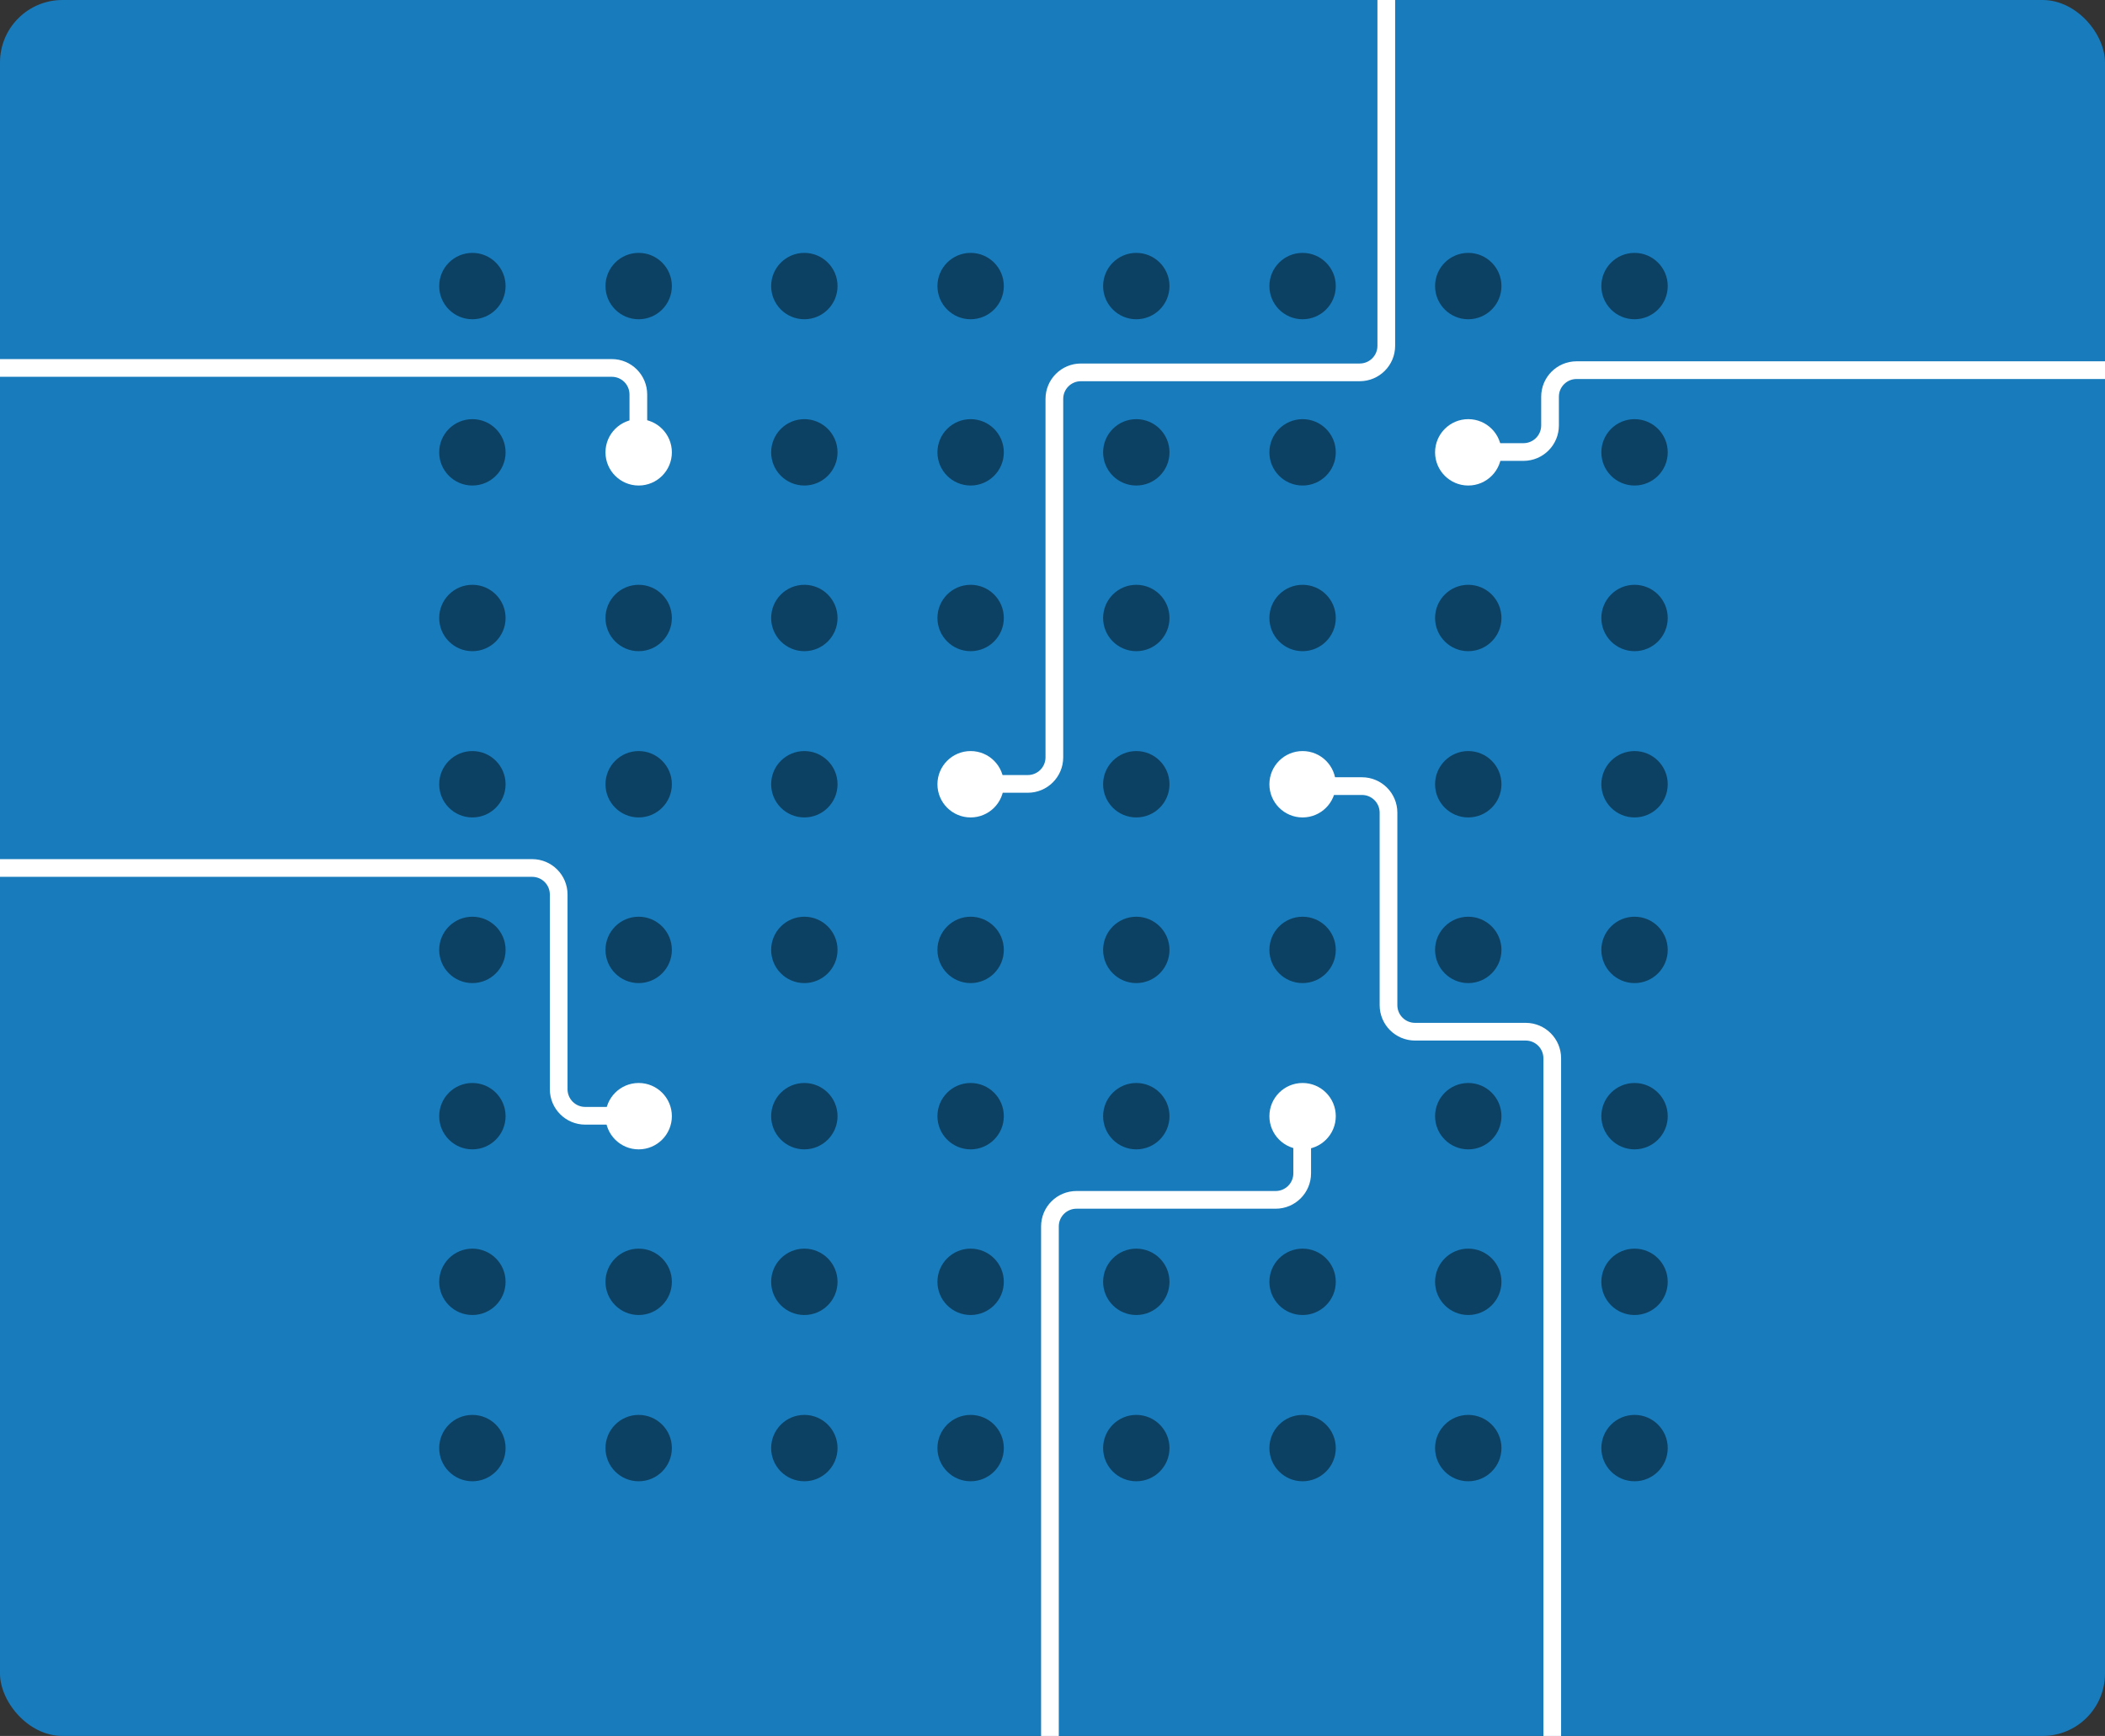 <svg fill="none" height="466" viewBox="0 0 565 466" width="565" xmlns="http://www.w3.org/2000/svg" xmlns:xlink="http://www.w3.org/1999/xlink"><rect x="0" y="0" width="565" height="466" fill="#333333" stroke="none"/><clipPath id="a"><rect height="466" rx="16.763" width="565"/></clipPath><g clip-path="url(#a)"><path d="m-328.686-118.836h1223.37v703.673h-1223.37z" fill="#187bbc"/><path d="m126.794 263.902c4.92 0 8.909-3.989 8.909-8.909s-3.989-8.909-8.909-8.909-8.909 3.989-8.909 8.909 3.989 8.909 8.909 8.909z" fill="#0d4163"/><path d="m171.426 263.902c4.92 0 8.909-3.989 8.909-8.909s-3.989-8.909-8.909-8.909c-4.921 0-8.909 3.989-8.909 8.909s3.988 8.909 8.909 8.909z" fill="#0d4163"/><path d="m215.894 263.902c4.92 0 8.909-3.989 8.909-8.909s-3.989-8.909-8.909-8.909c-4.921 0-8.91 3.989-8.91 8.909s3.989 8.909 8.91 8.909z" fill="#0d4163"/><path d="m260.526 263.902c4.92 0 8.909-3.989 8.909-8.909s-3.989-8.909-8.909-8.909c-4.921 0-8.909 3.989-8.909 8.909s3.988 8.909 8.909 8.909z" fill="#0d4163"/><path d="m126.794 308.535c4.92 0 8.909-3.989 8.909-8.909s-3.989-8.909-8.909-8.909-8.909 3.989-8.909 8.909 3.989 8.909 8.909 8.909z" fill="#0d4163"/><path d="m171.426 308.535c4.92 0 8.909-3.989 8.909-8.909s-3.989-8.909-8.909-8.909c-4.921 0-8.909 3.989-8.909 8.909s3.988 8.909 8.909 8.909z" fill="#fff"/><g fill="#0d4163"><path d="m215.894 308.535c4.92 0 8.909-3.989 8.909-8.909s-3.989-8.909-8.909-8.909c-4.921 0-8.91 3.989-8.91 8.909s3.989 8.909 8.91 8.909z"/><path d="m260.526 308.535c4.92 0 8.909-3.989 8.909-8.909s-3.989-8.909-8.909-8.909c-4.921 0-8.909 3.989-8.909 8.909s3.988 8.909 8.909 8.909z"/><path d="m126.794 353.002c4.92 0 8.909-3.989 8.909-8.909 0-4.921-3.989-8.909-8.909-8.909s-8.909 3.988-8.909 8.909c0 4.92 3.989 8.909 8.909 8.909z"/><path d="m171.426 353.002c4.92 0 8.909-3.989 8.909-8.909 0-4.921-3.989-8.909-8.909-8.909-4.921 0-8.909 3.988-8.909 8.909 0 4.92 3.988 8.909 8.909 8.909z"/><path d="m215.894 353.002c4.92 0 8.909-3.989 8.909-8.909 0-4.921-3.989-8.909-8.909-8.909-4.921 0-8.91 3.988-8.91 8.909 0 4.92 3.989 8.909 8.91 8.909z"/><path d="m260.526 353.002c4.92 0 8.909-3.989 8.909-8.909 0-4.921-3.989-8.909-8.909-8.909-4.921 0-8.909 3.988-8.909 8.909 0 4.92 3.988 8.909 8.909 8.909z"/><path d="m126.794 397.635c4.92 0 8.909-3.989 8.909-8.909 0-4.921-3.989-8.91-8.909-8.91s-8.909 3.989-8.909 8.91c0 4.92 3.989 8.909 8.909 8.909z"/><path d="m171.426 397.635c4.92 0 8.909-3.989 8.909-8.909 0-4.921-3.989-8.91-8.909-8.91-4.921 0-8.909 3.989-8.909 8.91 0 4.92 3.988 8.909 8.909 8.909z"/><path d="m215.894 397.635c4.92 0 8.909-3.989 8.909-8.909 0-4.921-3.989-8.91-8.909-8.91-4.921 0-8.91 3.989-8.91 8.91 0 4.92 3.989 8.909 8.91 8.909z"/><path d="m260.526 397.635c4.92 0 8.909-3.989 8.909-8.909 0-4.921-3.989-8.91-8.909-8.91-4.921 0-8.909 3.989-8.909 8.91 0 4.92 3.988 8.909 8.909 8.909z"/><path d="m304.994 397.635c4.92 0 8.909-3.989 8.909-8.909 0-4.921-3.989-8.91-8.909-8.91s-8.909 3.989-8.909 8.91c0 4.92 3.989 8.909 8.909 8.909z"/><path d="m304.994 353.002c4.92 0 8.909-3.989 8.909-8.909 0-4.921-3.989-8.909-8.909-8.909s-8.909 3.988-8.909 8.909c0 4.92 3.989 8.909 8.909 8.909z"/><path d="m304.994 308.535c4.92 0 8.909-3.989 8.909-8.909s-3.989-8.909-8.909-8.909-8.909 3.989-8.909 8.909 3.989 8.909 8.909 8.909z"/><path d="m304.994 263.902c4.92 0 8.909-3.989 8.909-8.909s-3.989-8.909-8.909-8.909-8.909 3.989-8.909 8.909 3.989 8.909 8.909 8.909z"/><path d="m349.626 397.635c4.921 0 8.91-3.989 8.91-8.909 0-4.921-3.989-8.91-8.91-8.91-4.92 0-8.909 3.989-8.909 8.91 0 4.92 3.989 8.909 8.909 8.909z"/><path d="m349.626 353.002c4.921 0 8.91-3.989 8.91-8.909 0-4.921-3.989-8.909-8.91-8.909-4.92 0-8.909 3.988-8.909 8.909 0 4.92 3.989 8.909 8.909 8.909z"/></g><path d="m349.626 308.535c4.921 0 8.91-3.989 8.91-8.909s-3.989-8.909-8.91-8.909c-4.92 0-8.909 3.989-8.909 8.909s3.989 8.909 8.909 8.909z" fill="#fff"/><path d="m349.626 263.902c4.921 0 8.91-3.989 8.91-8.909s-3.989-8.909-8.91-8.909c-4.92 0-8.909 3.989-8.909 8.909s3.989 8.909 8.909 8.909z" fill="#0d4163"/><path d="m394.095 397.635c4.92 0 8.909-3.989 8.909-8.909 0-4.921-3.989-8.91-8.909-8.91-4.921 0-8.909 3.989-8.909 8.91 0 4.92 3.988 8.909 8.909 8.909z" fill="#0d4163"/><path d="m394.095 353.002c4.92 0 8.909-3.989 8.909-8.909 0-4.921-3.989-8.909-8.909-8.909-4.921 0-8.909 3.988-8.909 8.909 0 4.92 3.988 8.909 8.909 8.909z" fill="#0d4163"/><path d="m394.095 308.535c4.92 0 8.909-3.989 8.909-8.909s-3.989-8.909-8.909-8.909c-4.921 0-8.909 3.989-8.909 8.909s3.988 8.909 8.909 8.909z" fill="#0d4163"/><path d="m394.095 263.902c4.92 0 8.909-3.989 8.909-8.909s-3.989-8.909-8.909-8.909c-4.921 0-8.909 3.989-8.909 8.909s3.988 8.909 8.909 8.909z" fill="#0d4163"/><path d="m438.726 397.635c4.92 0 8.909-3.989 8.909-8.909 0-4.921-3.989-8.91-8.909-8.91s-8.909 3.989-8.909 8.91c0 4.92 3.989 8.909 8.909 8.909z" fill="#0d4163"/><path d="m438.726 353.002c4.92 0 8.909-3.989 8.909-8.909 0-4.921-3.989-8.909-8.909-8.909s-8.909 3.988-8.909 8.909c0 4.92 3.989 8.909 8.909 8.909z" fill="#0d4163"/><path d="m438.726 308.535c4.92 0 8.909-3.989 8.909-8.909s-3.989-8.909-8.909-8.909-8.909 3.989-8.909 8.909 3.989 8.909 8.909 8.909z" fill="#0d4163"/><path d="m438.726 263.902c4.92 0 8.909-3.989 8.909-8.909s-3.989-8.909-8.909-8.909-8.909 3.989-8.909 8.909 3.989 8.909 8.909 8.909z" fill="#0d4163"/><path d="m304.994 85.702c4.92 0 8.909-3.989 8.909-8.909s-3.989-8.909-8.909-8.909-8.909 3.989-8.909 8.909 3.989 8.909 8.909 8.909z" fill="#0d4163"/><path d="m349.626 85.702c4.921 0 8.91-3.989 8.91-8.909s-3.989-8.909-8.91-8.909c-4.92 0-8.909 3.989-8.909 8.909s3.989 8.909 8.909 8.909z" fill="#0d4163"/><path d="m394.095 85.702c4.92 0 8.909-3.989 8.909-8.909s-3.989-8.909-8.909-8.909c-4.921 0-8.909 3.989-8.909 8.909s3.988 8.909 8.909 8.909z" fill="#0d4163"/><path d="m438.726 85.702c4.92 0 8.909-3.989 8.909-8.909s-3.989-8.909-8.909-8.909-8.909 3.989-8.909 8.909 3.989 8.909 8.909 8.909z" fill="#0d4163"/><path d="m304.994 130.335c4.92 0 8.909-3.989 8.909-8.909 0-4.921-3.989-8.909-8.909-8.909s-8.909 3.988-8.909 8.909c0 4.92 3.989 8.909 8.909 8.909z" fill="#0d4163"/><path d="m349.626 130.335c4.921 0 8.91-3.989 8.91-8.909 0-4.921-3.989-8.909-8.91-8.909-4.92 0-8.909 3.988-8.909 8.909 0 4.92 3.989 8.909 8.909 8.909z" fill="#0d4163"/><path d="m394.095 130.335c4.92 0 8.909-3.989 8.909-8.909 0-4.921-3.989-8.909-8.909-8.909-4.921 0-8.909 3.988-8.909 8.909 0 4.92 3.988 8.909 8.909 8.909z" fill="#fff"/><path d="m438.726 130.335c4.92 0 8.909-3.989 8.909-8.909 0-4.921-3.989-8.909-8.909-8.909s-8.909 3.988-8.909 8.909c0 4.92 3.989 8.909 8.909 8.909z" fill="#0d4163"/><path d="m304.994 174.803c4.92 0 8.909-3.989 8.909-8.909 0-4.921-3.989-8.91-8.909-8.91s-8.909 3.989-8.909 8.91c0 4.92 3.989 8.909 8.909 8.909z" fill="#0d4163"/><path d="m349.626 174.803c4.921 0 8.91-3.989 8.91-8.909 0-4.921-3.989-8.91-8.91-8.91-4.92 0-8.909 3.989-8.909 8.91 0 4.92 3.989 8.909 8.909 8.909z" fill="#0d4163"/><path d="m394.095 174.803c4.92 0 8.909-3.989 8.909-8.909 0-4.921-3.989-8.91-8.909-8.91-4.921 0-8.909 3.989-8.909 8.91 0 4.92 3.988 8.909 8.909 8.909z" fill="#0d4163"/><path d="m438.726 174.803c4.92 0 8.909-3.989 8.909-8.909 0-4.921-3.989-8.91-8.909-8.91s-8.909 3.989-8.909 8.91c0 4.92 3.989 8.909 8.909 8.909z" fill="#0d4163"/><path d="m304.994 219.434c4.92 0 8.909-3.988 8.909-8.909 0-4.92-3.989-8.909-8.909-8.909s-8.909 3.989-8.909 8.909c0 4.921 3.989 8.909 8.909 8.909z" fill="#0d4163"/><path d="m349.626 219.434c4.921 0 8.91-3.988 8.91-8.909 0-4.92-3.989-8.909-8.91-8.909-4.92 0-8.909 3.989-8.909 8.909 0 4.921 3.989 8.909 8.909 8.909z" fill="#fff"/><path d="m394.095 219.434c4.92 0 8.909-3.988 8.909-8.909 0-4.92-3.989-8.909-8.909-8.909-4.921 0-8.909 3.989-8.909 8.909 0 4.921 3.988 8.909 8.909 8.909z" fill="#0d4163"/><path d="m438.726 219.434c4.92 0 8.909-3.988 8.909-8.909 0-4.92-3.989-8.909-8.909-8.909s-8.909 3.989-8.909 8.909c0 4.921 3.989 8.909 8.909 8.909z" fill="#0d4163"/><path d="m260.526 85.702c4.92 0 8.909-3.989 8.909-8.909s-3.989-8.909-8.909-8.909c-4.921 0-8.909 3.989-8.909 8.909s3.988 8.909 8.909 8.909z" fill="#0d4163"/><path d="m260.526 130.335c4.92 0 8.909-3.989 8.909-8.909 0-4.921-3.989-8.909-8.909-8.909-4.921 0-8.909 3.988-8.909 8.909 0 4.92 3.988 8.909 8.909 8.909z" fill="#0d4163"/><path d="m260.526 174.803c4.92 0 8.909-3.989 8.909-8.909 0-4.921-3.989-8.91-8.909-8.91-4.921 0-8.909 3.989-8.909 8.91 0 4.92 3.988 8.909 8.909 8.909z" fill="#0d4163"/><path d="m260.526 219.434c4.92 0 8.909-3.988 8.909-8.909 0-4.92-3.989-8.909-8.909-8.909-4.921 0-8.909 3.989-8.909 8.909 0 4.921 3.988 8.909 8.909 8.909z" fill="#fff"/><path d="m215.894 85.702c4.92 0 8.909-3.989 8.909-8.909s-3.989-8.909-8.909-8.909c-4.921 0-8.91 3.989-8.91 8.909s3.989 8.909 8.91 8.909z" fill="#0d4163"/><path d="m215.894 130.335c4.92 0 8.909-3.989 8.909-8.909 0-4.921-3.989-8.909-8.909-8.909-4.921 0-8.91 3.988-8.91 8.909 0 4.92 3.989 8.909 8.91 8.909z" fill="#0d4163"/><path d="m215.894 174.803c4.92 0 8.909-3.989 8.909-8.909 0-4.921-3.989-8.91-8.909-8.91-4.921 0-8.91 3.989-8.91 8.91 0 4.92 3.989 8.909 8.91 8.909z" fill="#0d4163"/><path d="m215.894 219.434c4.92 0 8.909-3.988 8.909-8.909 0-4.92-3.989-8.909-8.909-8.909-4.921 0-8.91 3.989-8.91 8.909 0 4.921 3.989 8.909 8.91 8.909z" fill="#0d4163"/><path d="m171.426 85.702c4.92 0 8.909-3.989 8.909-8.909s-3.989-8.909-8.909-8.909c-4.921 0-8.909 3.989-8.909 8.909s3.988 8.909 8.909 8.909z" fill="#0d4163"/><path d="m171.426 130.335c4.92 0 8.909-3.989 8.909-8.909 0-4.921-3.989-8.909-8.909-8.909-4.921 0-8.909 3.988-8.909 8.909 0 4.92 3.988 8.909 8.909 8.909z" fill="#fff"/><path d="m171.426 174.803c4.92 0 8.909-3.989 8.909-8.909 0-4.921-3.989-8.91-8.909-8.91-4.921 0-8.909 3.989-8.909 8.91 0 4.92 3.988 8.909 8.909 8.909z" fill="#0d4163"/><path d="m171.426 219.434c4.92 0 8.909-3.988 8.909-8.909 0-4.92-3.989-8.909-8.909-8.909-4.921 0-8.909 3.989-8.909 8.909 0 4.921 3.988 8.909 8.909 8.909z" fill="#0d4163"/><path d="m126.795 85.702c4.92 0 8.909-3.989 8.909-8.909s-3.989-8.909-8.909-8.909c-4.921 0-8.909 3.989-8.909 8.909s3.988 8.909 8.909 8.909z" fill="#0d4163"/><path d="m126.794 130.335c4.92 0 8.909-3.989 8.909-8.909 0-4.921-3.989-8.909-8.909-8.909s-8.909 3.988-8.909 8.909c0 4.92 3.989 8.909 8.909 8.909z" fill="#0d4163"/><path d="m126.794 174.803c4.92 0 8.909-3.989 8.909-8.909 0-4.921-3.989-8.91-8.909-8.91s-8.909 3.989-8.909 8.91c0 4.92 3.989 8.909 8.909 8.909z" fill="#0d4163"/><path d="m126.794 219.434c4.92 0 8.909-3.988 8.909-8.909 0-4.92-3.989-8.909-8.909-8.909s-8.909 3.989-8.909 8.909c0 4.921 3.989 8.909 8.909 8.909z" fill="#0d4163"/><path d="m-417.852 233h560.682c3.936 0 7.127 3.191 7.127 7.127v52.267c0 3.937 3.191 7.127 7.127 7.127h14.849" stroke="#fff" stroke-width="4.752"/><path d="m372.091-108.517v201.347c0 3.936-3.191 7.127-7.127 7.127h-74.837c-3.936 0-7.127 3.191-7.127 7.127v96.219c0 3.936-3.191 7.127-7.128 7.127h-14.848" stroke="#fff" stroke-width="4.752"/><path d="m171.339 120.151v-14.254c0-3.936-3.191-7.128-7.127-7.128h-498.912" stroke="#fff" stroke-width="4.752"/><path d="m281.812 573.031v-243.813c0-3.936 3.191-7.127 7.127-7.127h53.455c3.936 0 7.127-3.191 7.127-7.128v-14.848" stroke="#fff" stroke-width="4.752"/><path d="m349.521 211.023h16.037c3.936 0 7.127 3.191 7.127 7.128v51.673c0 3.936 3.191 7.127 7.128 7.127h29.697c3.936 0 7.127 3.191 7.127 7.127v289.547" stroke="#fff" stroke-width="4.752"/><path d="m394.662 121.339h14.254c3.937 0 7.128-3.191 7.128-7.127v-7.721c0-3.937 3.191-7.128 7.127-7.128h489.408" stroke="#fff" stroke-width="4.752"/></g></svg>